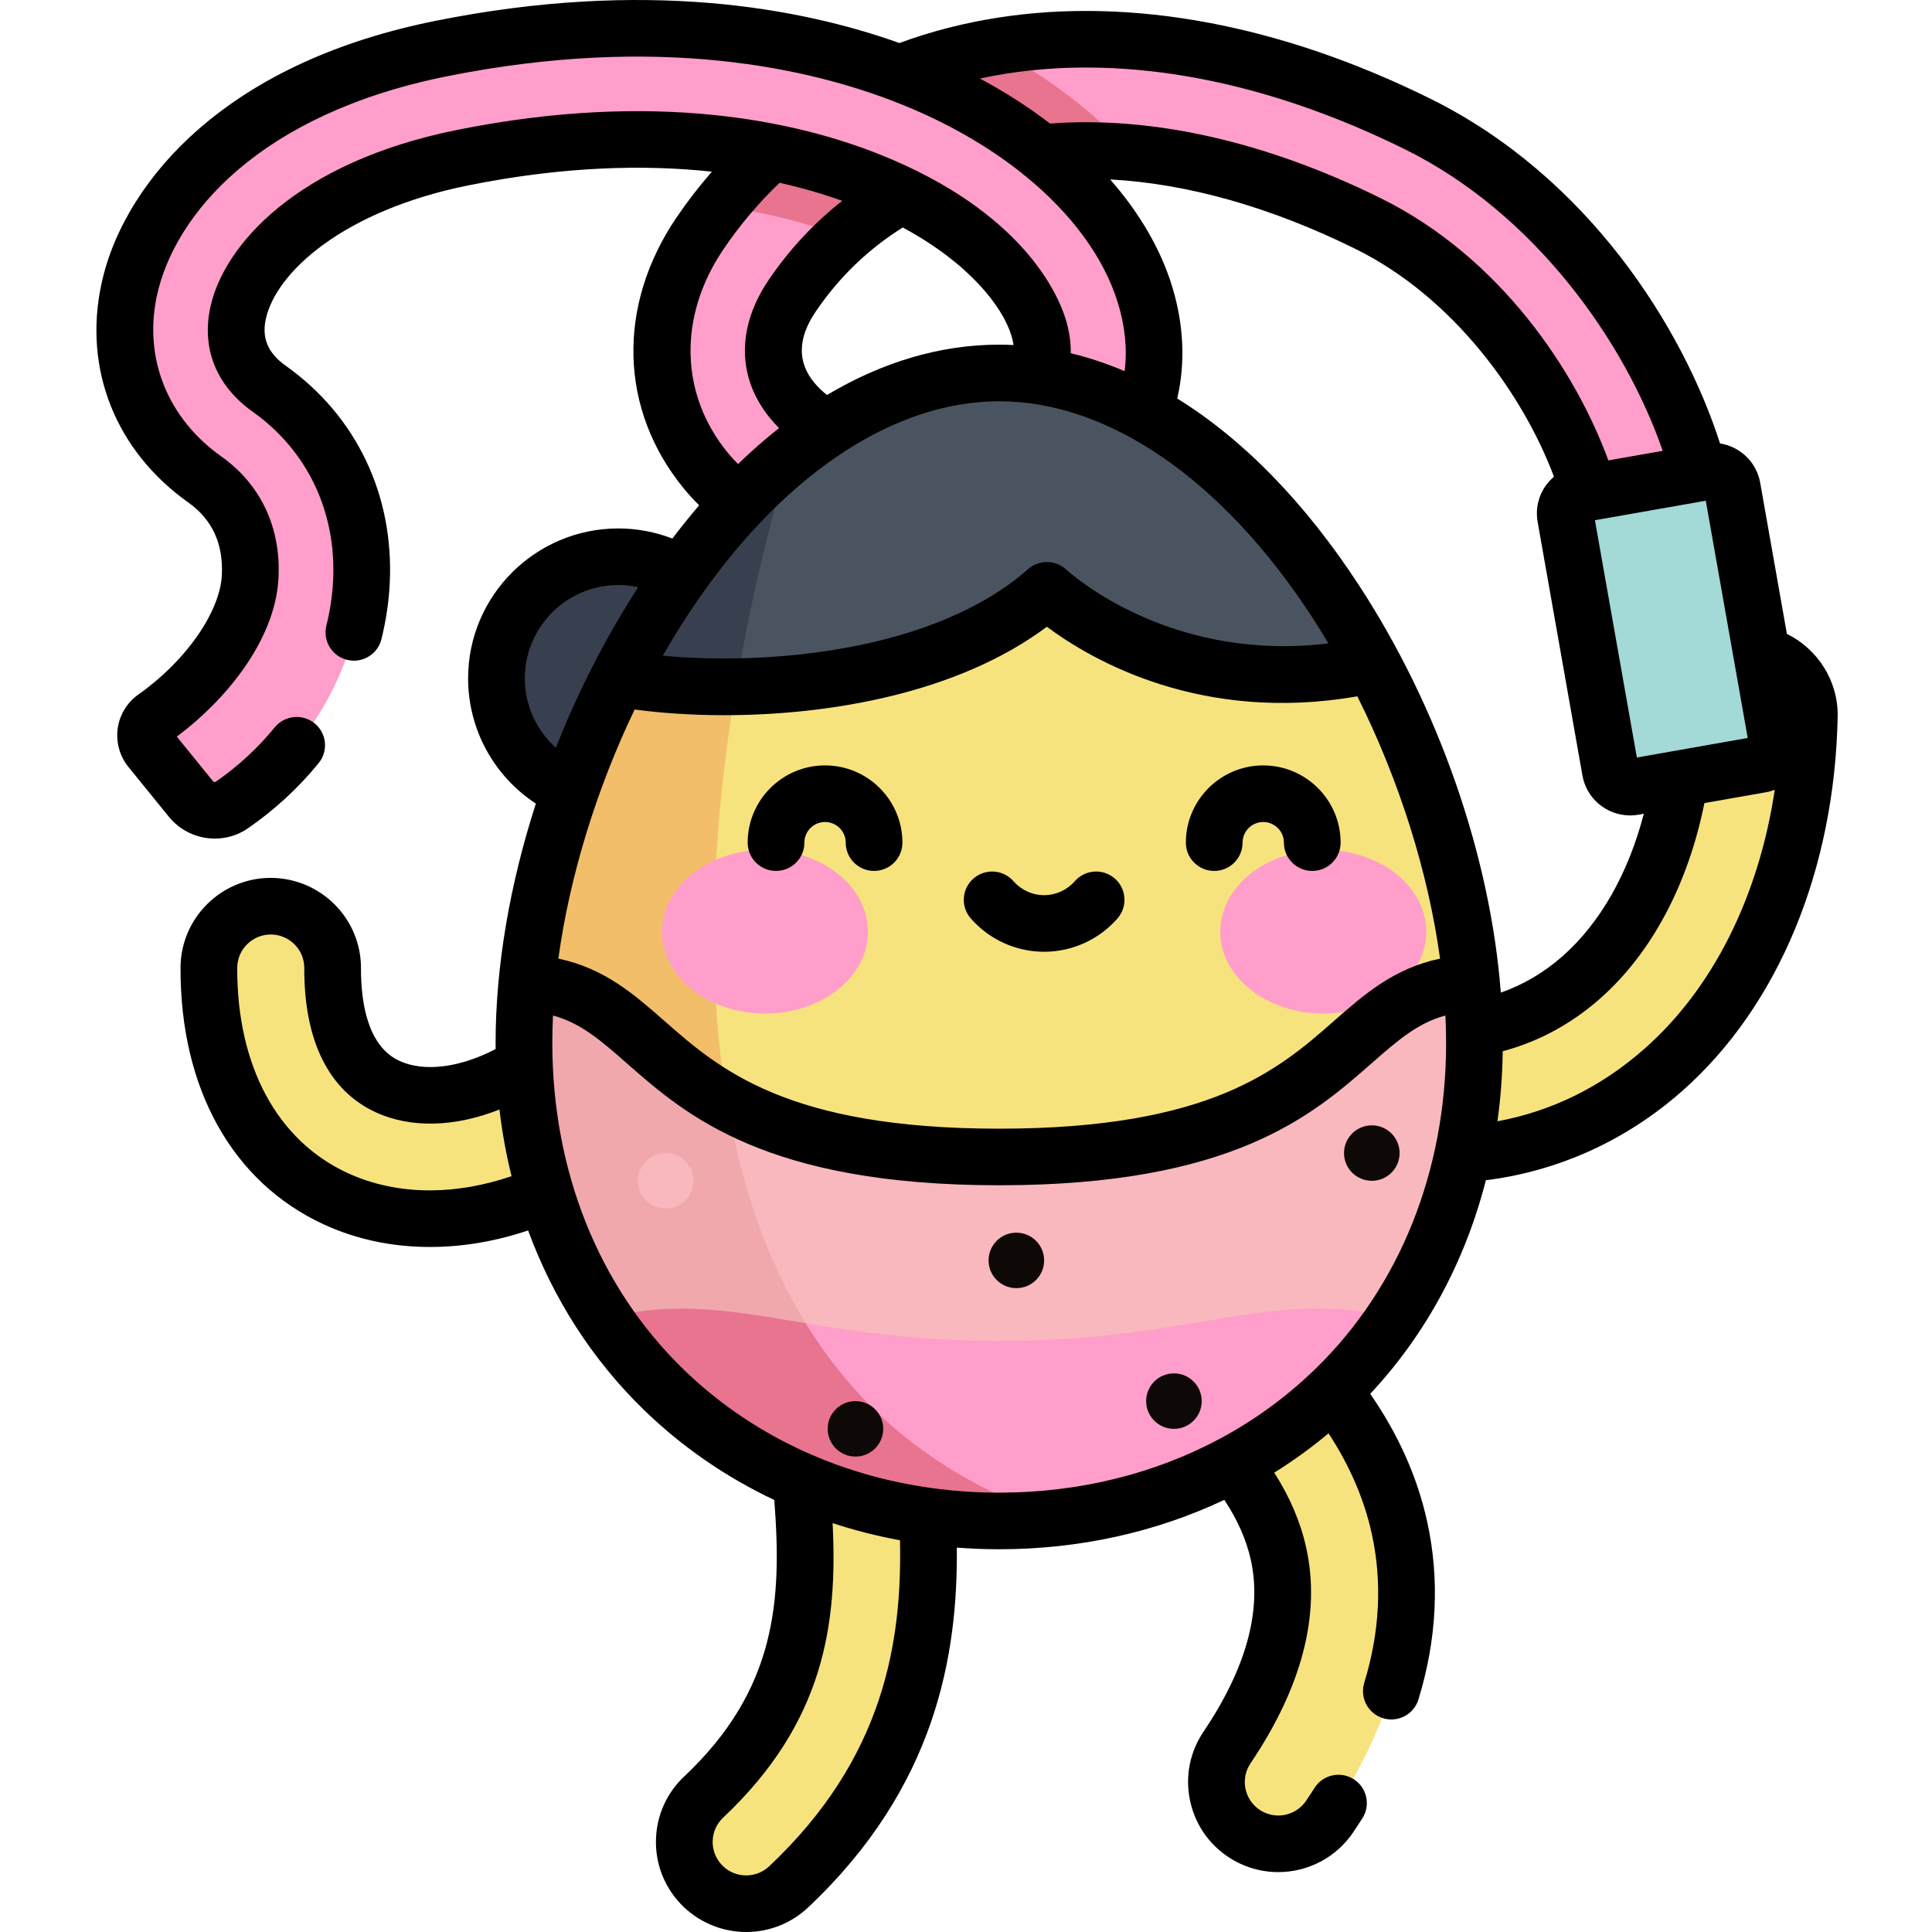 <svg width="100" height="100" viewBox="0 0 100 100" fill="none" xmlns="http://www.w3.org/2000/svg">
  <g clip-path="url(#clip0_75_5276)">
    <path d="M85.564 30.004C84.16 30.004 82.93 28.98 82.716 27.552C81.924 22.268 77.488 14.874 70.827 11.579C64.449 8.423 58.211 7.2 52.789 8.042C47.779 8.82 43.706 11.331 41.008 15.302C39.706 17.219 39.703 19.143 40.999 20.722C43.273 23.491 47.46 23.401 50.601 22.083C52.069 21.467 53.759 22.155 54.376 23.619C54.993 25.084 54.304 26.771 52.836 27.387C45.738 30.367 39.537 28.018 36.539 24.368C33.618 20.81 33.501 16.099 36.236 12.073C39.855 6.746 45.272 3.386 51.903 2.356C58.507 1.331 65.937 2.737 73.388 6.423C81.89 10.629 87.385 19.808 88.418 26.7C88.654 28.272 87.569 29.736 85.994 29.971C85.85 29.994 85.706 30.004 85.564 30.004Z" fill="#FF9ECA" />
    <path d="M51.363 2.447C45.57 3.468 40.734 6.296 37.259 10.68C40.012 11.034 42.154 11.68 43.653 12.264C46.115 10.041 49.212 8.598 52.789 8.042C54.618 7.758 56.542 7.71 58.531 7.891C56.638 5.804 54.201 3.944 51.363 2.447Z" fill="#E8748F" />
    <path d="M7.788 38.776C7.376 38.268 7.477 37.517 8.012 37.141C10.539 35.364 12.815 32.461 12.949 29.843C13.025 28.364 12.679 26.292 10.6 24.816C7.332 22.495 5.867 18.833 6.681 15.019C7.68 10.341 12.448 4.598 22.836 2.514C34.14 0.245 42.297 2.08 47.15 4.018C53.33 6.488 57.858 10.684 59.262 15.241C60.852 20.402 58.389 25.056 52.836 27.387C51.13 28.102 49.124 27.057 48.851 25.079C48.673 23.795 49.435 22.576 50.63 22.07C53.392 20.902 54.442 19.174 53.752 16.932C53.059 14.684 50.398 11.514 45.007 9.361C40.882 7.712 33.885 6.165 23.973 8.154C16.805 9.594 12.955 13.242 12.32 16.219C11.985 17.785 12.546 19.136 13.941 20.127C17.178 22.424 18.915 26.073 18.707 30.136C18.476 34.643 15.942 38.948 11.995 41.671C11.321 42.136 10.398 41.99 9.882 41.355L7.788 38.776Z" fill="#FF9ECA" />
    <path d="M22.257 63.079C20.536 63.079 18.873 62.738 17.361 62.039C13.18 60.104 10.793 55.749 10.812 50.09C10.818 48.329 12.25 46.904 14.014 46.904H14.025C15.794 46.91 17.223 48.346 17.218 50.112C17.21 52.304 17.697 55.147 20.056 56.239C22.375 57.312 25.805 56.44 28.591 54.071C29.936 52.925 31.958 53.086 33.105 54.429C34.254 55.773 34.092 57.791 32.746 58.936C29.566 61.641 25.792 63.079 22.257 63.079Z" fill="#F7E37E" />
    <path d="M74.448 59.786C73.787 59.786 73.119 59.752 72.443 59.683C70.684 59.503 69.404 57.933 69.584 56.176C69.766 54.42 71.336 53.143 73.098 53.324C76.412 53.663 79.445 52.715 81.86 50.58C85.173 47.651 87.136 42.678 87.245 36.935C87.278 35.169 88.742 33.773 90.508 33.798C92.276 33.832 93.683 35.29 93.649 37.055C93.507 44.581 90.758 51.255 86.107 55.367C82.812 58.278 78.815 59.786 74.448 59.786Z" fill="#F7E37E" />
    <path d="M38.623 98.536C37.771 98.536 36.923 98.199 36.292 97.532C35.078 96.248 35.137 94.225 36.424 93.013C42.554 87.242 41.944 81.239 41.239 74.289C41.029 72.218 40.812 70.076 40.812 67.976C40.812 66.211 42.246 64.779 44.014 64.779C45.783 64.779 47.218 66.211 47.218 67.976C47.218 69.754 47.409 71.644 47.613 73.645C48.34 80.812 49.245 89.731 40.82 97.664C40.201 98.246 39.411 98.536 38.623 98.536Z" fill="#F7E37E" />
    <path d="M66.163 95.436C65.549 95.436 64.927 95.26 64.379 94.891C62.912 93.906 62.522 91.919 63.509 90.454C65.949 86.832 66.847 83.457 66.176 80.422C65.197 76.001 61.062 72.702 57.766 70.711C56.253 69.798 55.768 67.832 56.684 66.322C57.6 64.811 59.568 64.327 61.082 65.241C67.344 69.022 71.269 73.795 72.43 79.044C73.495 83.852 72.281 88.891 68.825 94.022C68.206 94.94 67.194 95.436 66.163 95.436Z" fill="#F7E37E" />
    <path d="M38.312 35.112C38.312 38.589 35.489 41.408 32.004 41.408C28.521 41.408 25.696 38.589 25.696 35.112C25.696 31.636 28.521 28.816 32.004 28.816C35.489 28.816 38.312 31.636 38.312 35.112Z" fill="#38404F" />
    <path d="M76.318 53.982C76.318 39.192 65.304 19.304 51.719 19.304C38.133 19.304 27.12 39.192 27.12 53.982C27.12 68.772 38.133 78.724 51.719 78.724C65.304 78.724 76.318 68.772 76.318 53.982Z" fill="#F7E37E" />
    <path d="M40.866 23.623C32.723 30.293 27.12 43.433 27.12 53.982C27.12 68.772 38.133 78.724 51.719 78.724C52.726 78.724 53.72 78.669 54.696 78.561C30.674 70.685 36.602 37.831 40.866 23.623Z" fill="#F2BE6A" />
    <path d="M44.928 48.225C44.928 45.885 42.542 43.988 39.598 43.988C36.654 43.988 34.267 45.885 34.267 48.225C34.267 50.565 36.654 52.462 39.598 52.462C42.542 52.462 44.928 50.565 44.928 48.225Z" fill="#FF9ECA" />
    <path d="M73.823 48.225C73.823 45.885 71.435 43.988 68.492 43.988C65.548 43.988 63.161 45.885 63.161 48.225C63.161 50.565 65.548 52.462 68.492 52.462C71.435 52.462 73.823 50.565 73.823 48.225Z" fill="#FF9ECA" />
    <path d="M51.719 19.304C43.651 19.304 36.491 26.318 32.005 35.112C37.844 36.151 48.378 35.68 54.185 30.555C55.757 31.967 61.907 36.434 71.058 34.393C66.554 25.939 59.566 19.304 51.719 19.304Z" fill="#4A5461" />
    <path d="M38.095 35.556C38.863 30.965 39.907 26.823 40.866 23.625C37.361 26.497 34.325 30.565 32.005 35.112C33.712 35.416 35.822 35.589 38.095 35.556Z" fill="#38404F" />
    <path d="M91.142 39.566L84.554 40.726C83.99 40.825 83.453 40.449 83.353 39.887L81.034 26.757C80.934 26.195 81.311 25.659 81.874 25.559L88.462 24.4C89.026 24.3 89.563 24.677 89.662 25.239L91.982 38.368C92.081 38.931 91.705 39.467 91.142 39.566Z" fill="#A3D9D7" />
    <path d="M76.318 53.982C76.318 52.97 76.265 51.932 76.164 50.88C68.759 51.241 70.321 59.885 51.719 59.885C33.116 59.885 34.679 51.241 27.274 50.88C27.173 51.933 27.12 52.97 27.12 53.982C27.12 68.772 38.133 78.724 51.719 78.724C65.304 78.724 76.318 68.772 76.318 53.982Z" fill="#F8B8BD" />
    <path d="M37.635 57.06C33.008 54.503 31.86 51.103 27.274 50.88C27.174 51.933 27.12 52.97 27.12 53.982C27.12 68.772 38.134 78.724 51.72 78.724C52.727 78.724 53.721 78.668 54.697 78.561C44.01 75.057 39.25 66.61 37.635 57.06Z" fill="#F0A8AD" />
    <path d="M72.168 68.233C65.778 66.626 61.922 69.407 51.719 69.407C41.516 69.407 37.66 66.626 31.27 68.233C35.684 74.806 43.195 78.724 51.719 78.724C60.243 78.724 67.755 74.806 72.168 68.233Z" fill="#FF9ECA" />
    <path d="M41.699 68.489C37.9 67.858 35.021 67.29 31.27 68.233C35.684 74.806 43.195 78.724 51.719 78.724C52.727 78.724 53.72 78.668 54.695 78.56C48.615 76.567 44.454 72.975 41.699 68.489Z" fill="#E8748F" />
    <path d="M35.891 61.118C35.891 61.91 35.248 62.554 34.453 62.554C33.659 62.554 33.016 61.91 33.016 61.118C33.016 60.326 33.659 59.683 34.453 59.683C35.248 59.683 35.891 60.326 35.891 61.118Z" fill="#F8B8BD" />
    <path d="M72.443 59.683C72.443 60.475 71.799 61.118 71.005 61.118C70.211 61.118 69.566 60.475 69.566 59.683C69.566 58.89 70.211 58.248 71.005 58.248C71.799 58.248 72.443 58.89 72.443 59.683Z" fill="#0E0806" />
    <path d="M54.044 65.239C54.044 66.032 53.401 66.674 52.607 66.674C51.812 66.674 51.168 66.032 51.168 65.239C51.168 64.446 51.812 63.803 52.607 63.803C53.401 63.803 54.044 64.446 54.044 65.239Z" fill="#0E0806" />
    <path d="M45.716 73.957C45.716 74.749 45.073 75.392 44.279 75.392C43.484 75.392 42.84 74.749 42.84 73.957C42.84 73.164 43.484 72.522 44.279 72.522C45.073 72.522 45.716 73.164 45.716 73.957Z" fill="#0E0806" />
    <path d="M62.2 72.522C62.2 73.314 61.556 73.957 60.762 73.957C59.968 73.957 59.324 73.314 59.324 72.522C59.324 71.729 59.968 71.086 60.762 71.086C61.556 71.086 62.2 71.729 62.2 72.522Z" fill="#0E0806" />
    <path d="M92.489 32.81L91.107 24.985C90.917 23.907 90.055 23.113 89.028 22.952C87.116 16.99 82.223 9.16 74.039 5.111C66.316 1.289 58.584 -0.163 51.676 0.91C49.896 1.186 48.175 1.63 46.552 2.227C41.421 0.394 33.365 -1.094 22.547 1.078C17.515 2.088 13.385 3.977 10.272 6.691C7.647 8.981 5.862 11.83 5.246 14.714C4.306 19.118 5.989 23.34 9.749 26.01C10.983 26.885 11.566 28.15 11.483 29.768C11.385 31.687 9.61 34.226 7.167 35.944C6.582 36.355 6.191 36.996 6.092 37.704C5.993 38.414 6.196 39.141 6.648 39.698L8.742 42.276C9.341 43.015 10.229 43.405 11.122 43.405C11.716 43.405 12.313 43.232 12.829 42.876C14.21 41.925 15.442 40.788 16.493 39.499C17.006 38.872 16.911 37.949 16.282 37.438C15.653 36.928 14.729 37.023 14.217 37.65C13.341 38.724 12.313 39.672 11.161 40.467C11.123 40.492 11.059 40.477 11.023 40.432L9.151 38.127C11.538 36.357 14.245 33.237 14.415 29.918C14.549 27.31 13.497 25.075 11.451 23.622C8.675 21.652 7.429 18.549 8.117 15.325C9.019 11.102 13.435 5.895 23.125 3.951C34.076 1.753 41.937 3.514 46.604 5.379C48.998 6.336 51.121 7.557 52.879 8.954C52.944 9.017 53.015 9.075 53.09 9.124C55.46 11.06 57.134 13.319 57.86 15.672C58.237 16.898 58.354 18.083 58.211 19.21C57.291 18.819 56.36 18.508 55.422 18.283C55.431 17.709 55.343 17.115 55.154 16.503C54.771 15.255 52.942 10.954 45.552 8.001C41.243 6.279 33.951 4.659 23.684 6.719C15.328 8.396 11.566 12.721 10.885 15.914C10.425 18.065 11.209 19.985 13.092 21.321C15.911 23.323 17.423 26.509 17.241 30.062C17.202 30.834 17.085 31.613 16.894 32.378C16.697 33.163 17.176 33.958 17.962 34.153C18.082 34.183 18.202 34.197 18.319 34.197C18.977 34.197 19.576 33.753 19.742 33.087C19.978 32.138 20.124 31.171 20.172 30.211C20.406 25.637 18.446 21.527 14.792 18.933C13.874 18.281 13.544 17.516 13.756 16.524C14.273 14.097 17.783 10.892 24.262 9.591C29.222 8.595 33.411 8.515 36.846 8.886C36.194 9.632 35.584 10.423 35.021 11.251C31.907 15.836 32.054 21.218 35.404 25.298C35.647 25.593 35.911 25.878 36.188 26.155C35.718 26.702 35.256 27.278 34.802 27.875C33.914 27.533 32.967 27.352 32.004 27.352C27.717 27.352 24.229 30.833 24.229 35.112C24.229 37.758 25.572 40.176 27.736 41.594C26.389 45.77 25.652 50.03 25.652 53.981C25.652 54.087 25.654 54.192 25.656 54.297C23.813 55.262 21.954 55.503 20.672 54.91C19.019 54.145 18.679 51.881 18.684 50.116C18.693 47.546 16.605 45.448 14.014 45.439C11.447 45.439 9.353 47.523 9.344 50.085C9.323 56.34 12.02 61.182 16.744 63.368C18.429 64.147 20.284 64.543 22.256 64.543C23.944 64.543 25.646 64.255 27.335 63.687C28.628 67.205 30.641 70.358 33.299 72.947C35.287 74.884 37.575 76.458 40.077 77.639C40.474 82.775 40.214 87.431 35.416 91.948C34.509 92.803 33.99 93.959 33.953 95.203C33.917 96.447 34.369 97.632 35.224 98.538C36.103 99.467 37.342 100 38.622 100C39.818 100 40.957 99.549 41.827 98.729C48.441 92.501 49.575 85.682 49.526 80.104C50.251 80.159 50.981 80.189 51.719 80.189C55.871 80.189 59.835 79.304 63.371 77.633C64.051 78.657 64.511 79.698 64.742 80.738C65.323 83.365 64.498 86.359 62.291 89.637C61.594 90.67 61.343 91.912 61.583 93.134C61.823 94.356 62.524 95.411 63.559 96.106C64.333 96.625 65.234 96.9 66.163 96.9C67.722 96.9 69.173 96.129 70.043 94.838C70.205 94.596 70.364 94.353 70.519 94.111C70.953 93.428 70.75 92.523 70.066 92.09C69.38 91.655 68.474 91.858 68.04 92.542C67.899 92.762 67.755 92.984 67.606 93.204C67.283 93.683 66.744 93.97 66.163 93.97C65.819 93.97 65.486 93.868 65.198 93.675C64.813 93.416 64.552 93.024 64.463 92.57C64.374 92.116 64.468 91.655 64.726 91.271C67.4 87.303 68.37 83.546 67.609 80.106C67.316 78.784 66.761 77.483 65.955 76.223C66.936 75.612 67.875 74.933 68.764 74.189C69.853 75.849 70.604 77.581 70.997 79.359C71.551 81.861 71.421 84.466 70.612 87.104C70.375 87.878 70.811 88.698 71.586 88.934C71.729 88.978 71.874 88.999 72.016 88.999C72.644 88.999 73.226 88.593 73.419 87.962C74.378 84.835 74.528 81.728 73.863 78.727C73.357 76.441 72.369 74.231 70.923 72.145C73.803 69.067 75.836 65.287 76.908 61.09C80.678 60.614 84.176 59.029 87.079 56.462C92.038 52.081 94.967 45.017 95.117 37.082C95.151 35.254 94.088 33.592 92.489 32.81ZM22.256 61.614C20.714 61.614 19.274 61.309 17.979 60.71C14.339 59.026 12.262 55.157 12.279 50.096C12.282 49.144 13.06 48.369 14.02 48.369C14.977 48.372 15.753 49.152 15.749 50.107C15.737 53.865 17.012 56.445 19.439 57.568C21.262 58.411 23.555 58.341 25.852 57.428C25.99 58.604 26.2 59.756 26.478 60.879C25.066 61.36 23.627 61.614 22.256 61.614ZM89.741 34.122C89.742 34.127 89.743 34.133 89.744 34.139L90.461 38.198L84.724 39.209L82.553 26.927L88.291 25.918L89.741 34.122ZM54.35 6.396C53.246 5.549 52.031 4.767 50.72 4.065C51.184 3.966 51.653 3.877 52.128 3.804C58.432 2.825 65.558 4.184 72.736 7.736C79.46 11.062 84.114 17.703 86.061 23.335L83.247 23.83C81.563 19.218 77.668 13.328 71.478 10.265C65.532 7.324 59.627 5.994 54.35 6.396ZM46.727 11.775C50.132 13.611 51.878 15.835 52.349 17.364C52.403 17.537 52.438 17.701 52.461 17.859C52.214 17.847 51.967 17.839 51.719 17.839C48.681 17.839 45.673 18.734 42.807 20.445C42.559 20.252 42.333 20.036 42.134 19.793C41.261 18.73 41.291 17.496 42.223 16.124C43.43 14.347 44.944 12.889 46.727 11.775ZM37.451 12.895C38.303 11.639 39.277 10.488 40.35 9.461C41.565 9.733 42.647 10.056 43.596 10.394C42.137 11.539 40.863 12.905 39.792 14.48C38.119 16.944 38.145 19.557 39.864 21.65C40.009 21.828 40.163 21.997 40.324 22.158C39.604 22.725 38.895 23.346 38.2 24.019C38.015 23.831 37.837 23.638 37.674 23.44C35.181 20.404 35.095 16.363 37.451 12.895ZM35.554 31.896C35.843 31.455 36.135 31.026 36.433 30.609C36.437 30.604 36.44 30.598 36.444 30.593C40.914 24.329 46.419 20.769 51.719 20.769C57.377 20.769 63.268 24.825 67.884 31.896C68.183 32.356 68.475 32.825 68.758 33.302C60.802 34.272 55.756 29.995 55.168 29.466C54.613 28.968 53.772 28.964 53.214 29.458C48.404 33.703 39.836 34.456 34.308 33.94C34.707 33.242 35.122 32.559 35.554 31.896ZM70.255 36.042C72.419 40.367 73.921 45.129 74.537 49.617C72.155 50.12 70.632 51.452 69.037 52.852C66.213 55.333 62.697 58.42 51.719 58.42C40.741 58.42 37.225 55.333 34.401 52.852C32.806 51.452 31.282 50.12 28.901 49.617C29.485 45.363 30.865 40.863 32.849 36.724C34.226 36.908 35.803 37.018 37.493 37.018C42.969 37.018 49.596 35.874 54.186 32.441C56.517 34.177 62.175 37.451 70.255 36.042ZM27.165 35.112C27.165 32.449 29.336 30.281 32.004 30.281C32.353 30.281 32.698 30.32 33.034 30.393C31.352 32.985 29.916 35.801 28.771 38.704C27.766 37.804 27.165 36.509 27.165 35.112ZM39.813 96.599C39.49 96.903 39.066 97.071 38.623 97.071C38.139 97.071 37.691 96.878 37.36 96.528C37.042 96.19 36.874 95.751 36.888 95.288C36.901 94.826 37.094 94.397 37.431 94.079C42.67 89.146 43.358 84.051 43.096 78.837C44.228 79.208 45.393 79.505 46.584 79.725C46.692 85 45.76 90.999 39.813 96.599ZM68.088 70.852C68.055 70.883 68.022 70.914 67.989 70.945C67.986 70.948 67.982 70.951 67.979 70.954C66.539 72.338 64.922 73.51 63.167 74.455C63.154 74.462 63.139 74.469 63.125 74.477C59.733 76.293 55.833 77.259 51.719 77.259C50.546 77.259 49.39 77.181 48.258 77.026C48.241 77.024 48.224 77.021 48.206 77.019C43.268 76.335 38.792 74.205 35.35 70.852C30.989 66.603 28.588 60.612 28.588 53.981C28.588 53.514 28.6 53.041 28.623 52.562C30.072 52.957 31.088 53.846 32.462 55.052C35.489 57.71 39.634 61.349 51.719 61.349C63.805 61.349 67.95 57.709 70.977 55.052C72.35 53.846 73.366 52.957 74.815 52.562C74.838 53.041 74.851 53.514 74.851 53.981C74.851 60.612 72.449 66.603 68.088 70.852ZM70.343 30.297C67.537 25.998 64.338 22.733 60.933 20.626C61.363 18.778 61.275 16.791 60.665 14.812C60.069 12.876 58.969 11.006 57.462 9.288C61.454 9.501 65.784 10.719 70.175 12.892C75.218 15.386 78.83 20.398 80.433 24.676C80.272 24.812 80.127 24.968 80.002 25.144C79.619 25.691 79.472 26.354 79.588 27.012L81.907 40.142C82.121 41.352 83.181 42.207 84.373 42.207C84.516 42.207 84.662 42.195 84.808 42.169L85.083 42.121C84.285 45.196 82.831 47.766 80.887 49.484C79.922 50.337 78.849 50.97 77.682 51.378C77.143 44.344 74.485 36.644 70.343 30.297ZM85.133 54.27C82.893 56.25 80.334 57.512 77.508 58.038C77.673 56.853 77.763 55.642 77.781 54.412C79.645 53.912 81.34 52.996 82.832 51.676C85.487 49.33 87.377 45.768 88.219 41.568L91.395 41.009H91.396C91.558 40.981 91.713 40.936 91.861 40.879C91.036 46.385 88.675 51.139 85.133 54.27ZM42.704 39.617C40.496 39.617 38.699 41.411 38.699 43.614C38.699 44.424 39.356 45.079 40.167 45.079C40.977 45.079 41.635 44.424 41.635 43.614C41.635 43.026 42.114 42.547 42.704 42.547C43.294 42.547 43.774 43.026 43.774 43.614C43.774 44.424 44.431 45.079 45.241 45.079C46.052 45.079 46.709 44.424 46.709 43.614C46.709 41.411 44.913 39.617 42.704 39.617ZM62.848 45.079C63.658 45.079 64.315 44.424 64.315 43.614C64.315 43.026 64.796 42.547 65.385 42.547C65.975 42.547 66.454 43.026 66.454 43.614C66.454 44.424 67.112 45.079 67.922 45.079C68.733 45.079 69.39 44.424 69.39 43.614C69.39 41.411 67.593 39.617 65.385 39.617C63.176 39.617 61.38 41.411 61.38 43.614C61.38 44.424 62.037 45.079 62.848 45.079ZM52.46 45.613C51.927 45.002 51 44.939 50.389 45.47C49.778 46.002 49.714 46.927 50.247 47.537C51.205 48.634 52.589 49.263 54.044 49.263C55.5 49.263 56.884 48.634 57.842 47.537C58.375 46.927 58.311 46.002 57.7 45.47C57.089 44.939 56.162 45.002 55.629 45.613C55.229 46.07 54.651 46.334 54.044 46.334C53.438 46.334 52.86 46.07 52.46 45.613Z" fill="black" />
  </g>
  <defs>
    <clipPath id="clip0_75_5276">
      <rect width="100" height="100" fill="white" />
    </clipPath>
  </defs>
</svg>